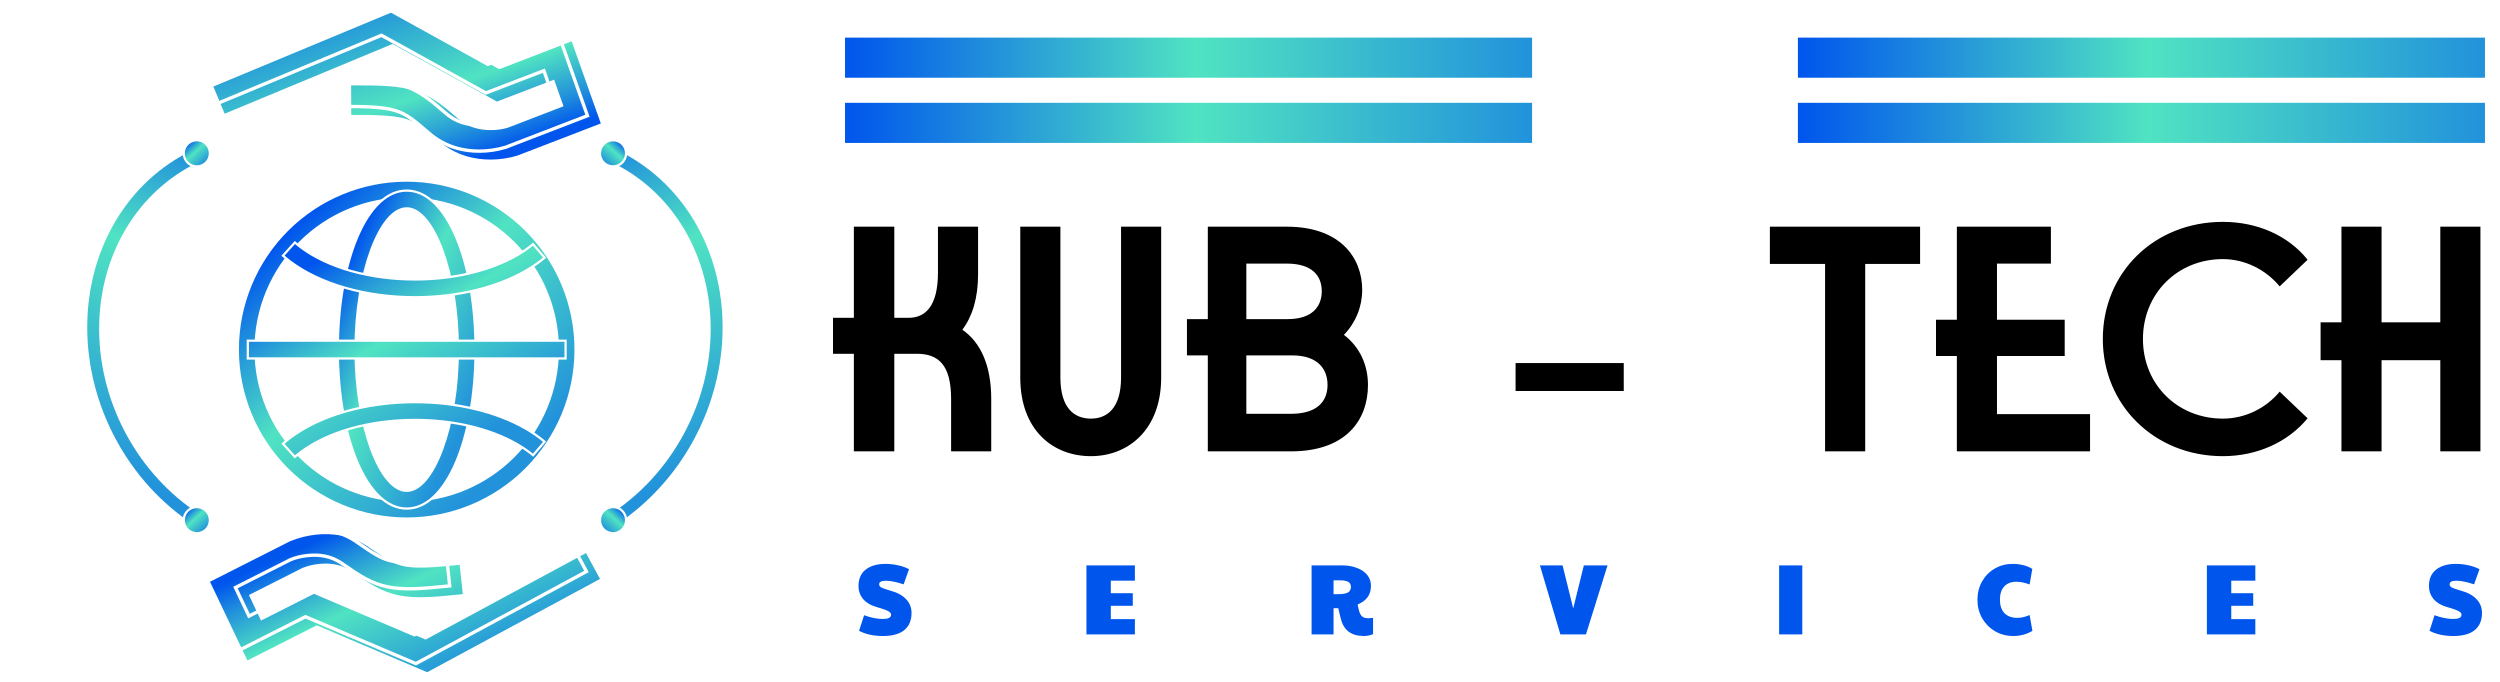 <svg width="997" height="272" viewBox="0 0 997 272" fill="none" xmlns="http://www.w3.org/2000/svg">
<g filter="url(#filter0_d_28_172)">
<path d="M348.12 247.64C344.36 247.64 341.187 246.947 338.6 245.56L340.6 239.36C343.347 240.347 345.8 240.84 347.96 240.84C349.133 240.84 349.987 240.707 350.52 240.44C351.08 240.147 351.36 239.72 351.36 239.16C351.36 238.787 351.213 238.467 350.92 238.2C350.627 237.907 350.04 237.587 349.16 237.24C348.28 236.893 346.96 236.467 345.2 235.96C343.04 235.32 341.36 234.28 340.16 232.84C338.96 231.373 338.36 229.693 338.36 227.8C338.36 224.867 339.32 222.653 341.24 221.16C343.187 219.64 345.8 218.88 349.08 218.88C350.787 218.88 352.467 219.067 354.12 219.44C355.773 219.787 357.24 220.307 358.52 221L356.36 227.04C354.867 226.533 353.56 226.173 352.44 225.96C351.347 225.72 350.28 225.6 349.24 225.6C347.48 225.6 346.6 226.08 346.6 227.04C346.6 227.52 346.88 227.933 347.44 228.28C348.027 228.6 349.213 229.013 351 229.52C353.8 230.267 355.92 231.413 357.36 232.96C358.8 234.48 359.52 236.307 359.52 238.44C359.52 241.4 358.56 243.68 356.64 245.28C354.72 246.853 351.88 247.64 348.12 247.64ZM429.272 219.48H448.592V225.56H438.992V230.56H447.752V235.6H438.992V240.92H448.592V247H429.272V219.48ZM539.901 247.64C534.888 247.64 531.821 245.32 530.701 240.68L529.701 236.56H527.821V247H519.061V219.48H531.181C533.474 219.48 535.488 219.827 537.221 220.52C538.981 221.187 540.341 222.133 541.301 223.36C542.261 224.587 542.741 226 542.741 227.6C542.741 229.387 542.301 230.893 541.421 232.12C540.568 233.32 539.234 234.307 537.421 235.08C537.608 236.093 537.821 237.013 538.061 237.84C538.381 238.853 538.821 239.56 539.381 239.96C539.941 240.36 540.754 240.56 541.821 240.56C542.194 240.56 542.781 240.507 543.581 240.4V246.92C542.328 247.4 541.101 247.64 539.901 247.64ZM529.341 230.96C531.314 230.96 532.701 230.747 533.501 230.32C534.328 229.867 534.741 229.107 534.741 228.04C534.741 227.133 534.408 226.48 533.741 226.08C533.074 225.653 532.021 225.44 530.581 225.44H527.821V230.96H529.341ZM610.119 219.48H619.159L623.399 236.64L627.639 219.48H637.079L628.479 247H618.279L610.119 219.48ZM705.514 219.48H714.754V247H705.514V219.48ZM798.927 247.64C796.261 247.64 793.834 247.013 791.647 245.76C789.487 244.48 787.767 242.747 786.487 240.56C785.234 238.347 784.607 235.907 784.607 233.24C784.607 230.52 785.221 228.067 786.447 225.88C787.674 223.693 789.354 221.987 791.487 220.76C793.621 219.507 796.021 218.88 798.687 218.88C800.127 218.88 801.541 219.053 802.927 219.4C804.314 219.747 805.501 220.24 806.487 220.88L805.407 227.08C803.487 226.36 801.754 226 800.207 226C798.074 226 796.434 226.627 795.287 227.88C794.141 229.107 793.567 230.88 793.567 233.2C793.567 235.467 794.167 237.24 795.367 238.52C796.594 239.773 798.287 240.4 800.447 240.4C801.274 240.4 802.047 240.32 802.767 240.16C803.487 240 804.367 239.707 805.407 239.28L806.527 245.6C804.207 246.96 801.674 247.64 798.927 247.64ZM876.108 219.48H895.428V225.56H885.828V230.56H894.588V235.6H885.828V240.92H895.428V247H876.108V219.48ZM974.417 247.64C970.657 247.64 967.484 246.947 964.897 245.56L966.897 239.36C969.644 240.347 972.097 240.84 974.257 240.84C975.43 240.84 976.284 240.707 976.817 240.44C977.377 240.147 977.657 239.72 977.657 239.16C977.657 238.787 977.51 238.467 977.217 238.2C976.924 237.907 976.337 237.587 975.457 237.24C974.577 236.893 973.257 236.467 971.497 235.96C969.337 235.32 967.657 234.28 966.457 232.84C965.257 231.373 964.657 229.693 964.657 227.8C964.657 224.867 965.617 222.653 967.537 221.16C969.484 219.64 972.097 218.88 975.377 218.88C977.084 218.88 978.764 219.067 980.417 219.44C982.07 219.787 983.537 220.307 984.817 221L982.657 227.04C981.164 226.533 979.857 226.173 978.737 225.96C977.644 225.72 976.577 225.6 975.537 225.6C973.777 225.6 972.897 226.08 972.897 227.04C972.897 227.52 973.177 227.933 973.737 228.28C974.324 228.6 975.51 229.013 977.297 229.52C980.097 230.267 982.217 231.413 983.657 232.96C985.097 234.48 985.817 236.307 985.817 238.44C985.817 241.4 984.857 243.68 982.937 245.28C981.017 246.853 978.177 247.64 974.417 247.64Z" fill="#0055ED"/>
</g>
<path d="M383.784 131.488C390.824 136.352 395.304 145.312 395.304 159.136V180H379.304V159.136C379.304 145.568 374.312 141.088 365.608 141.088H356.648V180H340.52V141.088H332.2V126.752H340.52V90.4H356.648V126.752H362.28C368.936 126.752 374.056 122.272 374.056 108.704V90.4H390.056V109.344C390.056 118.944 387.752 126.24 383.784 131.488ZM406.885 150.56V90.4H422.885V150.56C422.885 162.72 428.389 166.944 435.045 166.944C441.573 166.944 447.077 162.72 447.077 150.56V90.4H463.077V150.56C463.077 171.424 449.893 181.92 435.045 181.92C419.813 181.92 406.885 171.424 406.885 150.56ZM535.947 133.536C542.347 138.4 545.547 145.696 545.547 153.504C545.547 167.584 536.715 180 514.827 180H481.675V141.728H473.355V127.264H481.675V90.4H513.163C534.539 90.4 543.243 102.816 543.243 115.616C543.243 122.272 540.683 128.672 535.947 133.536ZM513.163 105.12H497.035V127.264H513.547C523.147 127.264 527.115 122.4 527.115 116.128C527.115 109.856 523.147 105.12 513.163 105.12ZM497.035 165.024H514.827C525.195 165.024 529.419 160.16 529.419 153.504C529.419 146.848 525.195 141.728 515.339 141.728H497.035V165.024ZM647.551 155.936H604.415V144.8H647.551V155.936ZM705.825 90.4H765.729V105.248H743.841V180H727.841V105.248H705.825V90.4ZM796.395 141.984V165.152H833.515V180H780.395V141.984H772.075V127.52H780.395V90.4H817.899V105.12H796.395V127.52H823.403V141.984H796.395ZM886.477 181.92C859.213 181.92 838.605 161.568 838.605 135.2C838.605 108.704 859.085 88.48 886.477 88.48C900.301 88.48 912.589 93.984 920.269 103.584L909.133 114.208C903.629 107.552 895.309 103.328 886.477 103.328C868.429 103.328 854.605 117.024 854.605 135.2C854.605 153.376 868.429 166.944 886.477 166.944C895.309 166.944 903.629 162.848 909.133 156.192L920.269 166.816C912.461 176.288 900.173 181.92 886.477 181.92ZM973.194 128.544V90.4H989.194V180H973.194V143.648H949.77V180H933.77V143.648H925.45V128.544H933.77V90.4H949.77V128.544H973.194Z" fill="black"/>
<rect x="717" y="15" width="274" height="16" fill="url(#paint0_linear_28_172)"/>
<rect x="337" y="15" width="274" height="16" fill="url(#paint1_linear_28_172)"/>
<rect x="717" y="41" width="274" height="16" fill="url(#paint2_linear_28_172)"/>
<rect x="337" y="41" width="274" height="16" fill="url(#paint3_linear_28_172)"/>
<g filter="url(#filter1_d_28_172)">
<g filter="url(#filter2_i_28_172)">
<path d="M121.654 208.726C118.061 209.099 114.541 209.988 111.201 211.367L111.089 211.42L79.269 227.526L94.183 258.892L121.846 244.9L165.876 263.601L234.801 226.393L229.226 216.075L165.259 250.584L121.446 231.979L99.617 243L94.794 232.823L116.099 222.038C118.256 221.165 120.531 220.618 122.849 220.414C126.955 219.994 131.831 220.416 136.298 223.703L136.384 223.735L136.41 223.756C142.96 228.371 147.877 231.558 154.399 232.899C160.921 234.239 168.116 233.727 180.083 232.455L178.83 220.772C167.084 222.022 160.904 222.235 156.762 221.372C152.617 220.55 149.541 218.627 143.234 214.194L143.159 214.16C135.782 208.78 127.603 208.093 121.654 208.726Z" fill="url(#paint4_linear_28_172)"/>
</g>
<path d="M121.723 209.395L121.725 209.394C127.568 208.773 135.562 209.452 142.763 214.703L142.819 214.744L142.881 214.772L142.898 214.78C149.157 219.178 152.338 221.179 156.627 222.031C160.809 222.901 166.937 222.696 178.233 221.511L179.343 231.857C167.761 233.078 160.817 233.531 154.534 232.24C148.17 230.932 143.358 227.829 136.816 223.22L136.809 223.214L136.724 223.145L136.622 223.107L136.621 223.106C131.995 219.738 126.965 219.318 122.785 219.745C120.403 219.955 118.064 220.518 115.846 221.415L115.82 221.426L115.795 221.438L94.49 232.223L93.906 232.519L94.186 233.111L99.009 243.288L99.304 243.911L99.92 243.6L121.471 232.719L164.997 251.202L165.294 251.329L165.579 251.175L228.953 216.985L233.89 226.121L165.841 262.855L122.109 244.281L121.822 244.159L121.543 244.3L94.495 257.981L80.157 227.83L111.383 212.024L111.472 211.982C114.748 210.632 118.2 209.76 121.723 209.395Z" stroke="white" stroke-width="1.344"/>
<g filter="url(#filter3_i_28_172)">
<path d="M191.141 59.156C194.745 59.151 198.33 58.624 201.785 57.592L201.902 57.55L235.124 44.754L223.501 11.997L194.62 23.112L152.81 -0L80.614 30.028L85.101 40.872L152.101 13.026L193.706 36.02L216.495 27.27L220.25 37.897L198.006 46.465C195.776 47.114 193.462 47.428 191.141 47.394C187.022 47.394 182.224 46.477 178.124 42.748L178.042 42.707L178.018 42.684C171.984 37.42 167.426 33.745 161.088 31.745C154.749 29.745 147.555 29.522 135.546 29.569L135.605 41.331C147.391 41.284 153.548 41.701 157.573 42.983C161.603 44.224 164.462 46.453 170.274 51.511L170.344 51.552C177.122 57.662 185.171 59.179 191.141 59.156Z" fill="url(#paint5_linear_28_172)"/>
</g>
<path d="M191.14 58.484L191.138 58.484C185.275 58.507 177.409 57.016 170.794 51.053L170.743 51.007L170.684 50.972L170.667 50.962C164.901 45.945 161.947 43.627 157.774 42.342C153.711 41.048 147.607 40.628 136.273 40.657L136.222 30.239C147.842 30.203 154.781 30.46 160.886 32.386C167.07 34.337 171.532 37.918 177.558 43.175L177.565 43.181L177.642 43.259L177.74 43.308L177.74 43.308C181.991 47.134 186.943 48.066 191.136 48.066C193.523 48.1 195.902 47.778 198.194 47.11L198.222 47.102L198.248 47.092L220.492 38.524L221.102 38.289L220.884 37.672L217.129 27.046L216.899 26.395L216.254 26.642L193.758 35.281L152.426 12.438L152.143 12.281L151.843 12.405L85.465 39.993L81.491 30.391L152.769 0.745L194.295 23.7L194.569 23.852L194.862 23.739L223.099 12.872L234.272 44.362L201.67 56.92L201.577 56.952C198.189 57.963 194.674 58.479 191.14 58.484ZM191.141 59.156V59.155V59.156Z" stroke="white" stroke-width="1.344"/>
<g filter="url(#filter4_i_28_172)">
<path d="M95.484 160.72C92.099 152.544 90.357 143.78 90.357 134.929C90.357 117.055 97.453 99.912 110.084 87.273C122.715 74.634 139.845 67.534 157.708 67.534C175.57 67.534 192.701 74.634 205.332 87.273C217.962 99.912 225.058 117.055 225.058 134.929C225.058 143.78 223.316 152.544 219.932 160.72C216.547 168.897 211.586 176.327 205.332 182.585C199.078 188.843 191.653 193.808 183.482 197.195C175.31 200.582 166.552 202.325 157.708 202.325C148.863 202.325 140.105 200.582 131.934 197.195C123.763 193.808 116.338 188.843 110.084 182.585C103.83 176.327 98.869 168.897 95.484 160.72ZM200.326 177.575C211.629 166.264 217.978 150.924 217.978 134.929C217.978 118.934 211.629 103.594 200.326 92.284C189.023 80.973 173.693 74.619 157.708 74.619C141.723 74.619 126.393 80.973 115.09 92.284C103.787 103.594 97.437 118.934 97.437 134.929C97.437 150.924 103.787 166.264 115.09 177.575C126.393 188.885 141.723 195.239 157.708 195.239C173.693 195.239 189.023 188.885 200.326 177.575Z" fill="url(#paint6_linear_28_172)" stroke="white" stroke-width="0.896"/>
<path d="M157.708 198.334C149.791 198.334 142.92 191.384 138.006 179.838C133.109 168.331 130.239 152.431 130.239 134.93C130.239 117.428 133.109 101.528 138.006 90.021C142.92 78.475 149.791 71.525 157.708 71.525C165.625 71.525 172.496 78.475 177.41 90.021C182.308 101.528 185.177 117.428 185.177 134.93C185.177 152.431 182.308 168.331 177.41 179.838C172.496 191.384 165.625 198.334 157.708 198.334ZM157.708 191.249C160.404 191.249 163.016 189.58 165.392 186.723C167.774 183.857 169.976 179.732 171.853 174.661C175.608 164.515 178.097 150.493 178.097 134.93C178.097 119.367 175.608 105.345 171.853 95.198C169.976 90.127 167.774 86.002 165.392 83.137C163.016 80.279 160.404 78.61 157.708 78.61C155.012 78.61 152.4 80.279 150.025 83.137C147.642 86.002 145.441 90.127 143.564 95.198C139.808 105.345 137.319 119.367 137.319 134.93C137.319 150.493 139.808 164.515 143.564 174.661C145.441 179.732 147.642 183.857 150.025 186.723C152.4 189.58 155.012 191.249 157.708 191.249Z" fill="url(#paint7_linear_28_172)" stroke="white" stroke-width="0.896"/>
<path d="M212.71 98.275C210.436 100.182 207.888 101.942 205.064 103.556L205.064 103.556C193.364 110.255 177.69 114.057 161.002 114.057C141.369 114.057 123.19 108.782 111.3 99.859C110.291 99.102 109.314 98.311 108.371 97.478L113.115 92.22C113.88 92.892 114.69 93.549 115.547 94.191C126.159 102.151 142.854 106.972 161.002 106.972C176.481 106.972 190.95 103.471 201.544 97.415C203.861 96.103 206.056 94.588 208.106 92.889L212.71 98.275ZM201.546 172.534L201.545 172.534C190.951 166.469 176.481 162.976 161.002 162.976C142.855 162.976 126.161 167.796 115.549 175.756C114.691 176.389 113.879 177.043 113.114 177.719L108.37 172.476C109.29 171.658 110.267 170.856 111.299 170.08C123.19 161.166 141.369 155.891 161.002 155.891C177.69 155.891 193.364 159.693 205.064 166.383L205.066 166.384C207.765 167.914 210.323 169.682 212.708 171.666L208.106 177.05C206.172 175.442 203.985 173.937 201.546 172.534ZM94.346 138.473V131.387H221.07V138.473H94.346Z" fill="url(#paint8_linear_28_172)" stroke="white" stroke-width="0.896"/>
</g>
<g filter="url(#filter5_i_28_172)">
<mask id="path-14-inside-1_28_172" fill="white">
<path d="M72.38 205.623C59.441 197.182 48.606 185.337 41.035 171.359C33.463 157.38 29.442 141.794 29.402 126.272C29.362 110.749 33.304 95.875 40.807 83.244C48.309 70.612 59.089 60.7 71.99 54.568L75.082 60.98C63.229 66.614 53.325 75.721 46.432 87.326C39.54 98.931 35.918 112.596 35.955 126.857C35.992 141.118 39.686 155.438 46.642 168.28C53.597 181.123 63.553 192.005 75.44 199.76L72.38 205.623Z"/>
</mask>
<path d="M72.38 205.623C59.441 197.182 48.606 185.337 41.035 171.359C33.463 157.38 29.442 141.794 29.402 126.272C29.362 110.749 33.304 95.875 40.807 83.244C48.309 70.612 59.089 60.7 71.99 54.568L75.082 60.98C63.229 66.614 53.325 75.721 46.432 87.326C39.54 98.931 35.918 112.596 35.955 126.857C35.992 141.118 39.686 155.438 46.642 168.28C53.597 181.123 63.553 192.005 75.44 199.76L72.38 205.623Z" fill="url(#paint9_linear_28_172)" stroke="white" stroke-width="1.793" mask="url(#path-14-inside-1_28_172)"/>
<path d="M79.229 56.662C79.229 59.545 76.893 61.882 74.012 61.882C71.131 61.882 68.795 59.545 68.795 56.662C68.795 53.778 71.131 51.441 74.012 51.441C76.893 51.441 79.229 53.778 79.229 56.662Z" fill="url(#paint10_linear_28_172)" stroke="white" stroke-width="0.896"/>
<path d="M79.229 202.956C79.229 205.839 76.893 208.176 74.012 208.176C71.131 208.176 68.795 205.839 68.795 202.956C68.795 200.072 71.131 197.735 74.012 197.735C76.893 197.735 79.229 200.072 79.229 202.956Z" fill="url(#paint11_linear_28_172)" stroke="white" stroke-width="0.896"/>
</g>
<g filter="url(#filter6_i_28_172)">
<mask id="path-17-inside-2_28_172" fill="white">
<path d="M241.62 205.623C254.559 197.181 265.394 185.337 272.965 171.358C280.537 157.379 284.558 141.794 284.598 126.271C284.638 110.749 280.696 95.875 273.193 83.243C265.691 70.612 254.911 60.699 242.01 54.568L238.918 60.98C250.771 66.613 260.675 75.72 267.568 87.325C274.46 98.93 278.082 112.596 278.045 126.857C278.009 141.118 274.314 155.437 267.358 168.28C260.402 181.123 250.447 192.005 238.56 199.76L241.62 205.623Z"/>
</mask>
<path d="M241.62 205.623C254.559 197.181 265.394 185.337 272.965 171.358C280.537 157.379 284.558 141.794 284.598 126.271C284.638 110.749 280.696 95.875 273.193 83.243C265.691 70.612 254.911 60.699 242.01 54.568L238.918 60.98C250.771 66.613 260.675 75.72 267.568 87.325C274.46 98.93 278.082 112.596 278.045 126.857C278.009 141.118 274.314 155.437 267.358 168.28C260.402 181.123 250.447 192.005 238.56 199.76L241.62 205.623Z" fill="url(#paint12_linear_28_172)" stroke="white" stroke-width="1.793" mask="url(#path-17-inside-2_28_172)"/>
<path d="M234.771 56.662C234.771 59.545 237.107 61.882 239.988 61.882C242.869 61.882 245.205 59.545 245.205 56.662C245.205 53.778 242.869 51.441 239.988 51.441C237.107 51.441 234.771 53.778 234.771 56.662Z" fill="url(#paint13_linear_28_172)" stroke="white" stroke-width="0.896"/>
<path d="M234.771 202.956C234.771 205.839 237.107 208.176 239.988 208.176C242.869 208.176 245.205 205.839 245.205 202.956C245.205 200.072 242.869 197.735 239.988 197.735C237.107 197.735 234.771 200.072 234.771 202.956Z" fill="url(#paint14_linear_28_172)" stroke="white" stroke-width="0.896"/>
</g>
</g>
<defs>
<filter id="filter0_d_28_172" x="338.36" y="218.88" width="655.457" height="38.76" filterUnits="userSpaceOnUse" color-interpolation-filters="sRGB">
<feFlood flood-opacity="0" result="BackgroundImageFix"/>
<feColorMatrix in="SourceAlpha" type="matrix" values="0 0 0 0 0 0 0 0 0 0 0 0 0 0 0 0 0 0 127 0" result="hardAlpha"/>
<feOffset dx="4" dy="6"/>
<feGaussianBlur stdDeviation="2"/>
<feComposite in2="hardAlpha" operator="out"/>
<feColorMatrix type="matrix" values="0 0 0 0 0 0 0 0 0 0 0 0 0 0 0 0 0 0 0.25 0"/>
<feBlend mode="normal" in2="BackgroundImageFix" result="effect1_dropShadow_28_172"/>
<feBlend mode="normal" in="SourceGraphic" in2="effect1_dropShadow_28_172" result="shape"/>
</filter>
<filter id="filter1_d_28_172" x="27.609" y="0" width="258.782" height="267.186" filterUnits="userSpaceOnUse" color-interpolation-filters="sRGB">
<feFlood flood-opacity="0" result="BackgroundImageFix"/>
<feColorMatrix in="SourceAlpha" type="matrix" values="0 0 0 0 0 0 0 0 0 0 0 0 0 0 0 0 0 0 127 0" result="hardAlpha"/>
<feOffset dy="1.793"/>
<feGaussianBlur stdDeviation="0.896"/>
<feComposite in2="hardAlpha" operator="out"/>
<feColorMatrix type="matrix" values="0 0 0 0 0 0 0 0 0 0 0 0 0 0 0 0 0 0 0.25 0"/>
<feBlend mode="normal" in2="BackgroundImageFix" result="effect1_dropShadow_28_172"/>
<feBlend mode="normal" in="SourceGraphic" in2="effect1_dropShadow_28_172" result="shape"/>
</filter>
<filter id="filter2_i_28_172" x="79.269" y="208.531" width="157.325" height="56.862" filterUnits="userSpaceOnUse" color-interpolation-filters="sRGB">
<feFlood flood-opacity="0" result="BackgroundImageFix"/>
<feBlend mode="normal" in="SourceGraphic" in2="BackgroundImageFix" result="shape"/>
<feColorMatrix in="SourceAlpha" type="matrix" values="0 0 0 0 0 0 0 0 0 0 0 0 0 0 0 0 0 0 127 0" result="hardAlpha"/>
<feOffset dx="4.482" dy="2.689"/>
<feGaussianBlur stdDeviation="0.896"/>
<feComposite in2="hardAlpha" operator="arithmetic" k2="-1" k3="1"/>
<feColorMatrix type="matrix" values="0 0 0 0 0 0 0 0 0 0 0 0 0 0 0 0 0 0 0.25 0"/>
<feBlend mode="normal" in2="shape" result="effect1_innerShadow_28_172"/>
</filter>
<filter id="filter3_i_28_172" x="80.613" y="0" width="156.303" height="60.949" filterUnits="userSpaceOnUse" color-interpolation-filters="sRGB">
<feFlood flood-opacity="0" result="BackgroundImageFix"/>
<feBlend mode="normal" in="SourceGraphic" in2="BackgroundImageFix" result="shape"/>
<feColorMatrix in="SourceAlpha" type="matrix" values="0 0 0 0 0 0 0 0 0 0 0 0 0 0 0 0 0 0 127 0" result="hardAlpha"/>
<feOffset dx="4.482" dy="2.689"/>
<feGaussianBlur stdDeviation="0.896"/>
<feComposite in2="hardAlpha" operator="arithmetic" k2="-1" k3="1"/>
<feColorMatrix type="matrix" values="0 0 0 0 0 0 0 0 0 0 0 0 0 0 0 0 0 0 0.25 0"/>
<feBlend mode="normal" in2="shape" result="effect1_innerShadow_28_172"/>
</filter>
<filter id="filter4_i_28_172" x="89.909" y="67.085" width="137.39" height="137.48" filterUnits="userSpaceOnUse" color-interpolation-filters="sRGB">
<feFlood flood-opacity="0" result="BackgroundImageFix"/>
<feBlend mode="normal" in="SourceGraphic" in2="BackgroundImageFix" result="shape"/>
<feColorMatrix in="SourceAlpha" type="matrix" values="0 0 0 0 0 0 0 0 0 0 0 0 0 0 0 0 0 0 127 0" result="hardAlpha"/>
<feOffset dx="4.482" dy="2.689"/>
<feGaussianBlur stdDeviation="0.896"/>
<feComposite in2="hardAlpha" operator="arithmetic" k2="-1" k3="1"/>
<feColorMatrix type="matrix" values="0 0 0 0 0 0 0 0 0 0 0 0 0 0 0 0 0 0 0.25 0"/>
<feBlend mode="normal" in2="shape" result="effect1_innerShadow_28_172"/>
</filter>
<filter id="filter5_i_28_172" x="29.401" y="50.993" width="52.068" height="159.424" filterUnits="userSpaceOnUse" color-interpolation-filters="sRGB">
<feFlood flood-opacity="0" result="BackgroundImageFix"/>
<feBlend mode="normal" in="SourceGraphic" in2="BackgroundImageFix" result="shape"/>
<feColorMatrix in="SourceAlpha" type="matrix" values="0 0 0 0 0 0 0 0 0 0 0 0 0 0 0 0 0 0 127 0" result="hardAlpha"/>
<feOffset dx="4.482" dy="2.689"/>
<feGaussianBlur stdDeviation="0.896"/>
<feComposite in2="hardAlpha" operator="arithmetic" k2="-1" k3="1"/>
<feColorMatrix type="matrix" values="0 0 0 0 0 0 0 0 0 0 0 0 0 0 0 0 0 0 0.25 0"/>
<feBlend mode="normal" in2="shape" result="effect1_innerShadow_28_172"/>
</filter>
<filter id="filter6_i_28_172" x="234.323" y="50.993" width="52.068" height="159.424" filterUnits="userSpaceOnUse" color-interpolation-filters="sRGB">
<feFlood flood-opacity="0" result="BackgroundImageFix"/>
<feBlend mode="normal" in="SourceGraphic" in2="BackgroundImageFix" result="shape"/>
<feColorMatrix in="SourceAlpha" type="matrix" values="0 0 0 0 0 0 0 0 0 0 0 0 0 0 0 0 0 0 127 0" result="hardAlpha"/>
<feOffset dx="4.482" dy="2.689"/>
<feGaussianBlur stdDeviation="0.896"/>
<feComposite in2="hardAlpha" operator="arithmetic" k2="-1" k3="1"/>
<feColorMatrix type="matrix" values="0 0 0 0 0 0 0 0 0 0 0 0 0 0 0 0 0 0 0.25 0"/>
<feBlend mode="normal" in2="shape" result="effect1_innerShadow_28_172"/>
</filter>
<linearGradient id="paint0_linear_28_172" x1="717" y1="23" x2="991" y2="23" gradientUnits="userSpaceOnUse">
<stop stop-color="#0055ED"/>
<stop offset="0.51" stop-color="#50E3C2"/>
<stop offset="1" stop-color="#2292DB"/>
</linearGradient>
<linearGradient id="paint1_linear_28_172" x1="337" y1="23" x2="611" y2="23" gradientUnits="userSpaceOnUse">
<stop stop-color="#0055ED"/>
<stop offset="0.51" stop-color="#50E3C2"/>
<stop offset="1" stop-color="#2292DB"/>
</linearGradient>
<linearGradient id="paint2_linear_28_172" x1="717" y1="49" x2="991" y2="49" gradientUnits="userSpaceOnUse">
<stop stop-color="#0055ED"/>
<stop offset="0.51" stop-color="#50E3C2"/>
<stop offset="1" stop-color="#2292DB"/>
</linearGradient>
<linearGradient id="paint3_linear_28_172" x1="337" y1="49" x2="611" y2="49" gradientUnits="userSpaceOnUse">
<stop stop-color="#0055ED"/>
<stop offset="0.51" stop-color="#50E3C2"/>
<stop offset="1" stop-color="#2292DB"/>
</linearGradient>
<linearGradient id="paint4_linear_28_172" x1="113.063" y1="214.988" x2="144.983" y2="283.551" gradientUnits="userSpaceOnUse">
<stop stop-color="#0055ED"/>
<stop offset="0.16" stop-color="#2292DB"/>
<stop offset="0.41" stop-color="#50E3C2"/>
<stop offset="0.645" stop-color="#3BBFCD"/>
<stop offset="0.935" stop-color="#2292DB"/>
</linearGradient>
<linearGradient id="paint5_linear_28_172" x1="200.304" y1="53.795" x2="175.44" y2="-17.692" gradientUnits="userSpaceOnUse">
<stop stop-color="#0055ED"/>
<stop offset="0.16" stop-color="#2292DB"/>
<stop offset="0.41" stop-color="#50E3C2"/>
<stop offset="0.645" stop-color="#3BBFCD"/>
<stop offset="0.935" stop-color="#2292DB"/>
</linearGradient>
<linearGradient id="paint6_linear_28_172" x1="120.467" y1="79.381" x2="211.954" y2="180.021" gradientUnits="userSpaceOnUse">
<stop stop-color="#0055ED"/>
<stop offset="0.16" stop-color="#2292DB"/>
<stop offset="0.41" stop-color="#50E3C2"/>
<stop offset="0.645" stop-color="#3BBFCD"/>
<stop offset="0.935" stop-color="#2292DB"/>
</linearGradient>
<linearGradient id="paint7_linear_28_172" x1="142.374" y1="82.649" x2="209.973" y2="115.183" gradientUnits="userSpaceOnUse">
<stop stop-color="#0055ED"/>
<stop offset="0.16" stop-color="#2292DB"/>
<stop offset="0.41" stop-color="#50E3C2"/>
<stop offset="0.645" stop-color="#3BBFCD"/>
<stop offset="0.935" stop-color="#2292DB"/>
</linearGradient>
<linearGradient id="paint8_linear_28_172" x1="122.657" y1="99.452" x2="175.201" y2="184.53" gradientUnits="userSpaceOnUse">
<stop stop-color="#0055ED"/>
<stop offset="0.16" stop-color="#2292DB"/>
<stop offset="0.41" stop-color="#50E3C2"/>
<stop offset="0.645" stop-color="#3BBFCD"/>
<stop offset="0.935" stop-color="#2292DB"/>
</linearGradient>
<linearGradient id="paint9_linear_28_172" x1="145.329" y1="61.186" x2="79.276" y2="212.656" gradientUnits="userSpaceOnUse">
<stop stop-color="#0055ED"/>
<stop offset="0.16" stop-color="#2292DB"/>
<stop offset="0.41" stop-color="#50E3C2"/>
<stop offset="0.645" stop-color="#3BBFCD"/>
<stop offset="0.935" stop-color="#2292DB"/>
</linearGradient>
<linearGradient id="paint10_linear_28_172" x1="70.9" y1="52.02" x2="78.544" y2="60.429" gradientUnits="userSpaceOnUse">
<stop stop-color="#0055ED"/>
<stop offset="0.16" stop-color="#2292DB"/>
<stop offset="0.41" stop-color="#50E3C2"/>
<stop offset="0.645" stop-color="#3BBFCD"/>
<stop offset="0.935" stop-color="#2292DB"/>
</linearGradient>
<linearGradient id="paint11_linear_28_172" x1="70.9" y1="198.314" x2="78.544" y2="206.723" gradientUnits="userSpaceOnUse">
<stop stop-color="#0055ED"/>
<stop offset="0.16" stop-color="#2292DB"/>
<stop offset="0.41" stop-color="#50E3C2"/>
<stop offset="0.645" stop-color="#3BBFCD"/>
<stop offset="0.935" stop-color="#2292DB"/>
</linearGradient>
<linearGradient id="paint12_linear_28_172" x1="168.671" y1="61.185" x2="234.724" y2="212.655" gradientUnits="userSpaceOnUse">
<stop stop-color="#0055ED"/>
<stop offset="0.16" stop-color="#2292DB"/>
<stop offset="0.41" stop-color="#50E3C2"/>
<stop offset="0.645" stop-color="#3BBFCD"/>
<stop offset="0.935" stop-color="#2292DB"/>
</linearGradient>
<linearGradient id="paint13_linear_28_172" x1="243.1" y1="52.02" x2="235.456" y2="60.429" gradientUnits="userSpaceOnUse">
<stop stop-color="#0055ED"/>
<stop offset="0.16" stop-color="#2292DB"/>
<stop offset="0.41" stop-color="#50E3C2"/>
<stop offset="0.645" stop-color="#3BBFCD"/>
<stop offset="0.935" stop-color="#2292DB"/>
</linearGradient>
<linearGradient id="paint14_linear_28_172" x1="243.1" y1="198.314" x2="235.456" y2="206.723" gradientUnits="userSpaceOnUse">
<stop stop-color="#0055ED"/>
<stop offset="0.16" stop-color="#2292DB"/>
<stop offset="0.41" stop-color="#50E3C2"/>
<stop offset="0.645" stop-color="#3BBFCD"/>
<stop offset="0.935" stop-color="#2292DB"/>
</linearGradient>
</defs>
</svg>

